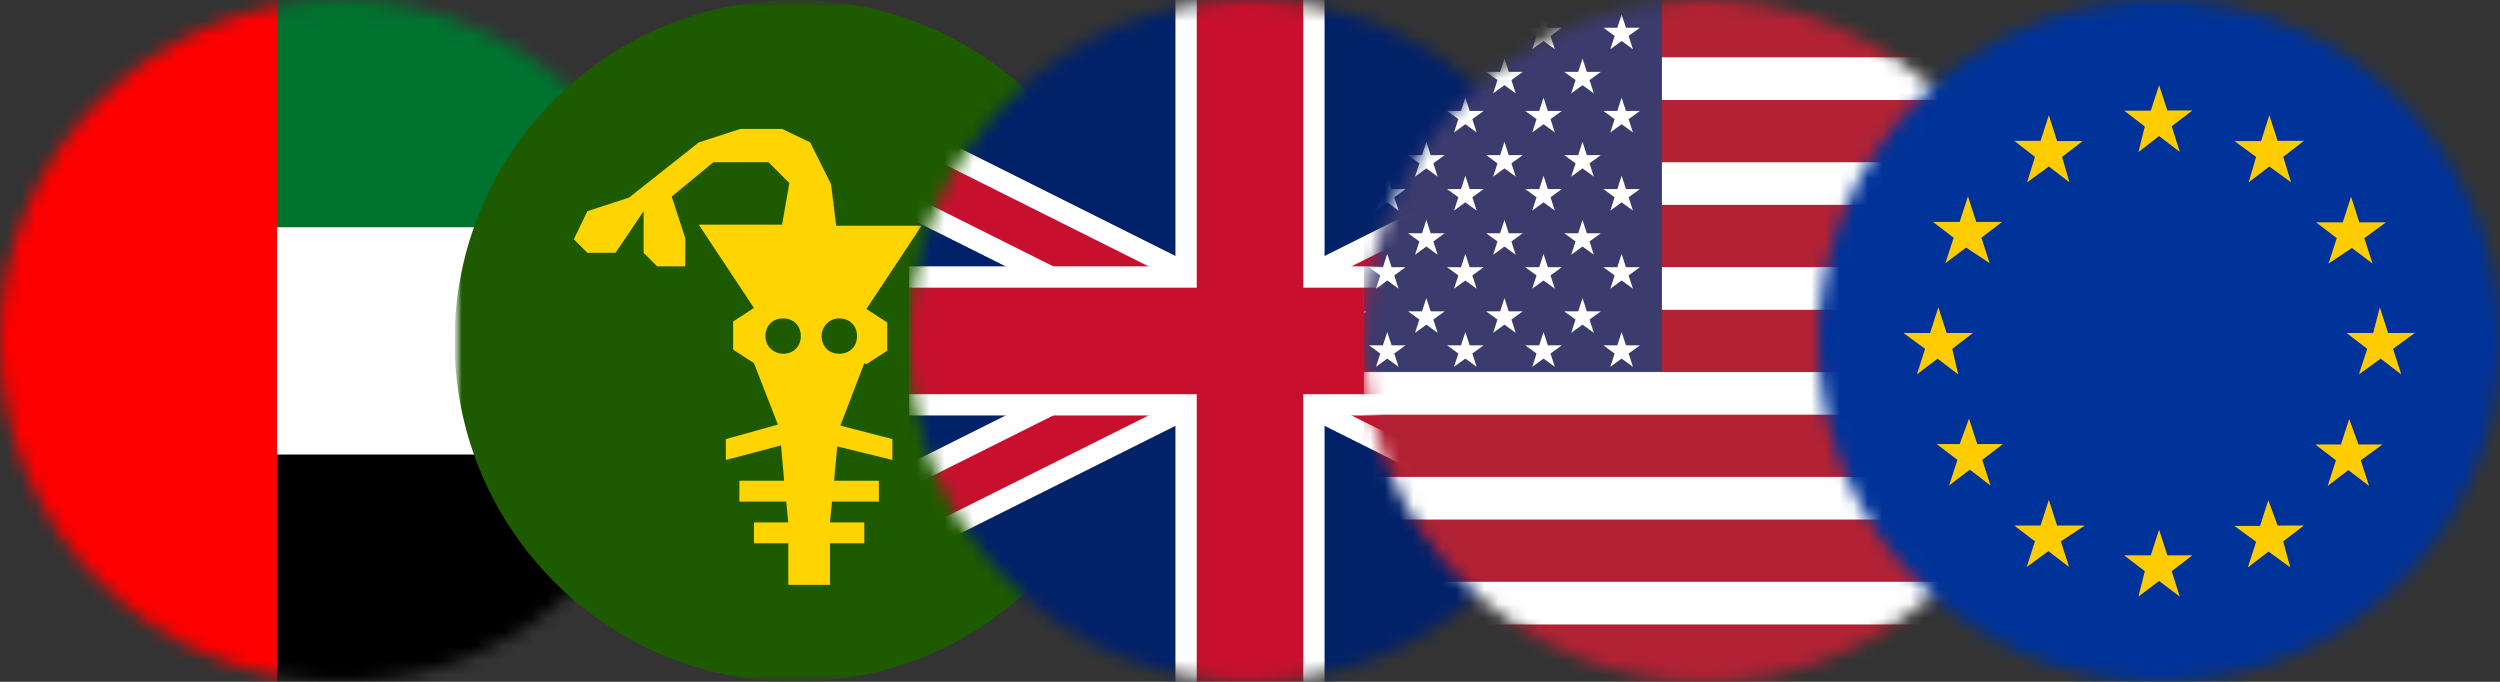 <svg width="176" height="48" viewBox="0 0 176 48" fill="none" xmlns="http://www.w3.org/2000/svg">
<rect x="0" y="0" width="176" height="48" fill="#333333" stroke="none"/>
<g clip-path="url(#clip0_297_14474)">
<mask id="mask0_297_14474" style="mask-type:luminance" maskUnits="userSpaceOnUse" x="0" y="0" width="48" height="48">
<circle cx="24" cy="24" r="24" fill="white"/>
</mask>
<g mask="url(#mask0_297_14474)">
<path d="M96 0H0V48H96V0Z" fill="#00732F"/>
<path d="M96 16H0V48H96V16Z" fill="white"/>
<path d="M96 32H0V48H96V32Z" fill="black"/>
<path d="M19.5 0H0V48H19.5V0Z" fill="#FF0000"/>
</g>
</g>
<g clip-path="url(#clip1_297_14474)">
<mask id="mask1_297_14474" style="mask-type:luminance" maskUnits="userSpaceOnUse" x="32" y="0" width="48" height="48">
<path d="M80 0H32V48H80V0Z" fill="white"/>
</mask>
<g mask="url(#mask1_297_14474)">
<mask id="mask2_297_14474" style="mask-type:luminance" maskUnits="userSpaceOnUse" x="32" y="0" width="48" height="48">
<path d="M80 0H32V48H80V0Z" fill="white"/>
</mask>
<g mask="url(#mask2_297_14474)">
<path d="M56 48C69.255 48 80 37.255 80 24C80 10.745 69.255 0 56 0C42.745 0 32 10.745 32 24C32 37.255 42.745 48 56 48Z" fill="#1E5B00"/>
<path d="M60.994 25.638L62.46 24.686V22.707L60.994 21.754L64.878 15.891H58.868L58.502 12.959L57.036 10.028L55.058 9.075H52.126L49.194 10.028L44.284 13.912L41.353 14.865L40.4 16.844L41.353 17.796H43.331L45.31 14.865V17.796L46.263 18.749H48.242V16.77L47.289 13.839L50.221 11.42H54.105L55.571 12.886L55.058 15.818H49.194L53.079 21.681L51.613 22.633V24.612L53.079 25.565L54.764 29.889L51.1 30.915V32.381L54.984 31.355L55.204 33.846H52.053V35.312H55.351L55.497 36.778H53.079V38.244H55.497V41.175H58.429V38.244H60.847V36.778H58.429L58.575 35.312H61.873V33.846H58.722L58.942 31.428L62.826 32.381V30.915L59.162 29.962L60.847 25.565L60.994 25.638ZM55.131 24.905C54.471 24.905 53.885 24.392 53.885 23.66C53.885 22.927 54.398 22.414 55.131 22.414C55.864 22.414 56.377 22.927 56.377 23.66C56.377 24.392 55.864 24.905 55.131 24.905ZM57.843 23.66C57.843 23 58.355 22.414 59.088 22.414C59.821 22.414 60.334 22.927 60.334 23.66C60.334 24.392 59.821 24.905 59.088 24.905C58.355 24.905 57.843 24.392 57.843 23.66Z" fill="#FFD400"/>
</g>
</g>
</g>
<g clip-path="url(#clip2_297_14474)">
<mask id="mask3_297_14474" style="mask-type:luminance" maskUnits="userSpaceOnUse" x="64" y="0" width="48" height="48">
<circle cx="88" cy="24" r="24" fill="white"/>
</mask>
<g mask="url(#mask3_297_14474)">
<path d="M40 0V48H136V0H40Z" fill="#012169"/>
<path d="M40 0L136 48L40 0ZM136 0L40 48L136 0Z" fill="black"/>
<path fill-rule="evenodd" clip-rule="evenodd" d="M81.292 24L38.658 2.683L41.342 -2.683L88 20.646L134.658 -2.683L137.342 2.683L94.708 24L137.342 45.317L134.658 50.683L88 27.354L41.342 50.683L38.658 45.317L81.292 24Z" fill="white"/>
<path d="M40 0L136 48L40 0ZM136 0L40 48L136 0Z" fill="black"/>
<path fill-rule="evenodd" clip-rule="evenodd" d="M84.646 24L39.329 1.341L40.671 -1.342L88 22.323L135.329 -1.342L136.671 1.341L91.354 24L136.671 46.658L135.329 49.342L88 25.677L40.671 49.342L39.329 46.658L84.646 24Z" fill="#C8102E"/>
<path d="M88 0V48V0ZM40 24H136H40Z" fill="black"/>
<path fill-rule="evenodd" clip-rule="evenodd" d="M82.75 18.75V0H93.25V18.75H136V29.25H93.25V48H82.75V29.25H40V18.75H82.75Z" fill="white"/>
<path d="M88 0V48V0ZM40 24H136H40Z" fill="black"/>
<path fill-rule="evenodd" clip-rule="evenodd" d="M84.25 20.25V0H91.75V20.25H136V27.75H91.75V48H84.25V27.75H40V20.25H84.25Z" fill="#C8102E"/>
</g>
</g>
<g clip-path="url(#clip3_297_14474)">
<mask id="mask4_297_14474" style="mask-type:luminance" maskUnits="userSpaceOnUse" x="96" y="0" width="48" height="48">
<circle cx="120" cy="24" r="24" fill="white"/>
</mask>
<g mask="url(#mask4_297_14474)">
<path d="M166.2 0H75V48H166.2V0Z" fill="#B22234"/>
<path fill-rule="evenodd" clip-rule="evenodd" d="M166.2 7.038H75V4.038H166.2V7.038ZM75 11.423H166.2V14.423H75V11.423ZM166.2 21.808H75V18.808H166.2V21.808ZM75 26.192H166.2V29.192H75V26.192ZM166.2 36.577H75V33.577H166.2V36.577ZM75 40.961H166.2V43.961H75V40.961Z" fill="white"/>
<path d="M117 0H84V26.125H117V0Z" fill="#3C3B6E"/>
<path d="M97.663 1.015L98.458 3.465L96.375 1.951H98.95L96.867 3.465L97.663 1.015Z" fill="white"/>
<path d="M103.16 1.015L103.956 3.464L101.873 1.951H104.448L102.364 3.464L103.16 1.015Z" fill="white"/>
<path d="M108.665 1.015L109.461 3.464L107.377 1.951H109.953L107.869 3.464L108.665 1.015Z" fill="white"/>
<path d="M114.163 1.015L114.958 3.465L112.875 1.951H115.45L113.367 3.465L114.163 1.015Z" fill="white"/>
<path d="M94.91 4.125L95.706 6.574L93.623 5.06H96.198L94.114 6.574L94.91 4.125Z" fill="white"/>
<path d="M100.415 4.125L101.211 6.574L99.127 5.06H101.703L99.619 6.574L100.415 4.125Z" fill="white"/>
<path d="M105.913 4.125L106.708 6.574L104.625 5.06H107.2L105.117 6.574L105.913 4.125Z" fill="white"/>
<path d="M111.41 4.125L112.206 6.574L110.123 5.06H112.698L110.614 6.574L111.41 4.125Z" fill="white"/>
<path d="M97.663 6.875L98.458 9.324L96.375 7.81H98.95L96.867 9.324L97.663 6.875Z" fill="white"/>
<path d="M103.16 6.875L103.956 9.324L101.873 7.81H104.448L102.364 9.324L103.16 6.875Z" fill="white"/>
<path d="M108.665 6.875L109.461 9.324L107.377 7.81H109.953L107.869 9.324L108.665 6.875Z" fill="white"/>
<path d="M114.163 6.875L114.958 9.324L112.875 7.81H115.45L113.367 9.324L114.163 6.875Z" fill="white"/>
<path d="M94.91 9.984L95.706 12.434L93.623 10.92H96.198L94.114 12.434L94.91 9.984Z" fill="white"/>
<path d="M100.415 9.984L101.211 12.434L99.127 10.92H101.703L99.619 12.434L100.415 9.984Z" fill="white"/>
<path d="M105.913 9.985L106.708 12.434L104.625 10.92H107.2L105.117 12.434L105.913 9.985Z" fill="white"/>
<path d="M111.41 9.984L112.206 12.434L110.123 10.92H112.698L110.614 12.434L111.41 9.984Z" fill="white"/>
<path d="M97.663 12.375L98.458 14.824L96.375 13.31H98.95L96.867 14.824L97.663 12.375Z" fill="white"/>
<path d="M103.16 12.375L103.956 14.824L101.873 13.31H104.448L102.364 14.824L103.16 12.375Z" fill="white"/>
<path d="M108.665 12.375L109.461 14.824L107.377 13.31H109.953L107.869 14.824L108.665 12.375Z" fill="white"/>
<path d="M114.163 12.375L114.958 14.824L112.875 13.31H115.45L113.367 14.824L114.163 12.375Z" fill="white"/>
<path d="M94.91 15.485L95.706 17.934L93.623 16.42H96.198L94.114 17.934L94.91 15.485Z" fill="white"/>
<path d="M100.415 15.485L101.211 17.934L99.127 16.42H101.703L99.619 17.934L100.415 15.485Z" fill="white"/>
<path d="M105.913 15.485L106.708 17.934L104.625 16.42H107.2L105.117 17.934L105.913 15.485Z" fill="white"/>
<path d="M111.41 15.485L112.206 17.934L110.123 16.42H112.698L110.614 17.934L111.41 15.485Z" fill="white"/>
<path d="M97.663 17.875L98.458 20.324L96.375 18.811H98.95L96.867 20.324L97.663 17.875Z" fill="white"/>
<path d="M103.16 17.875L103.956 20.324L101.873 18.811H104.448L102.364 20.324L103.16 17.875Z" fill="white"/>
<path d="M108.665 17.875L109.461 20.324L107.377 18.811H109.953L107.869 20.324L108.665 17.875Z" fill="white"/>
<path d="M114.163 17.875L114.958 20.324L112.875 18.811H115.45L113.367 20.324L114.163 17.875Z" fill="white"/>
<path d="M97.663 23.375L98.458 25.824L96.375 24.311H98.95L96.867 25.824L97.663 23.375Z" fill="white"/>
<path d="M103.16 23.375L103.956 25.824L101.873 24.31H104.448L102.364 25.824L103.16 23.375Z" fill="white"/>
<path d="M108.665 23.375L109.461 25.824L107.377 24.31H109.953L107.869 25.824L108.665 23.375Z" fill="white"/>
<path d="M114.163 23.375L114.958 25.824L112.875 24.311H115.45L113.367 25.824L114.163 23.375Z" fill="white"/>
<path d="M94.91 20.985L95.706 23.434L93.623 21.92H96.198L94.114 23.434L94.91 20.985Z" fill="white"/>
<path d="M100.415 20.985L101.211 23.434L99.127 21.92H101.703L99.619 23.434L100.415 20.985Z" fill="white"/>
<path d="M105.913 20.985L106.708 23.434L104.625 21.92H107.2L105.117 23.434L105.913 20.985Z" fill="white"/>
<path d="M111.41 20.985L112.206 23.434L110.123 21.92H112.698L110.614 23.434L111.41 20.985Z" fill="white"/>
</g>
</g>
<mask id="mask5_297_14474" style="mask-type:luminance" maskUnits="userSpaceOnUse" x="128" y="0" width="48" height="48">
<circle cx="152" cy="24" r="24" fill="white"/>
</mask>
<g mask="url(#mask5_297_14474)">
<path d="M188 0H116V48H188V0Z" fill="#003399"/>
<path fill-rule="evenodd" clip-rule="evenodd" d="M149.539 7.79L150.995 8.905L150.544 10.709L152 9.579L153.456 10.694L152.888 8.89L154.345 7.775H152.583L152 6L151.417 7.79H149.539ZM152 37.291L151.417 39.095H149.539L150.995 40.21L150.544 42L152 40.9L153.456 42L152.888 40.21L154.345 39.095H152.583L152 37.291ZM136.461 21.638L135.879 23.442H134L135.529 24.558L134.947 26.362L136.403 25.247L137.859 26.362L137.437 24.558L138.893 23.442H137.044L136.461 21.638ZM142.709 12.836L144.238 11.721L145.694 12.836L145.17 11.046L146.626 9.932H144.82L144.238 8.112L143.655 9.917H141.806L143.262 11.046L142.709 12.836ZM140.073 18.528L139.49 16.738L140.947 15.623H139.126L138.544 13.819L137.961 15.623H136.083L137.539 16.738L136.956 18.528L138.413 17.428L140.073 18.528ZM138.617 29.472L139.199 31.262H141.005L139.549 32.377L140.131 34.181L138.675 33.066L137.218 34.181L137.801 32.377L136.345 31.262H137.961L138.617 29.472ZM146.772 36.998H144.82L144.238 35.193L143.655 36.998H141.806L143.262 38.112L142.68 39.917L144.209 38.802L145.665 39.917L145.083 38.112L146.772 36.998ZM167.539 21.638L168.121 23.442H170L168.471 24.558L169.053 26.362L167.597 25.247L166.068 26.362L166.65 24.558L165.194 23.442H167.073L167.539 21.638ZM161.291 12.836L159.762 11.721L158.306 12.836L158.83 11.046L157.301 9.932H159.18L159.762 8.112L160.345 9.917H162.194L160.738 11.046L161.291 12.836ZM163.927 18.558L164.51 16.768L163.053 15.653H164.932L165.515 13.848L166.097 15.653H167.976L166.447 16.768L167.029 18.558L165.573 17.457L163.927 18.558ZM165.383 29.501L164.801 31.291H162.995L164.451 32.406L163.869 34.21L165.325 33.095L166.782 34.21L166.199 32.406L167.728 31.291H166.039L165.383 29.501ZM159.689 35.222L159.107 37.027H157.301L158.83 38.142L158.248 39.946L159.704 38.831L161.233 39.946L160.738 38.112L162.194 36.998H160.345L159.689 35.222Z" fill="#FFCC00"/>
</g>
<defs>
<clipPath id="clip0_297_14474">
<rect width="48" height="48" fill="white"/>
</clipPath>
<clipPath id="clip1_297_14474">
<rect width="48" height="48" fill="white" transform="translate(32)"/>
</clipPath>
<clipPath id="clip2_297_14474">
<rect width="48" height="48" fill="white" transform="translate(64)"/>
</clipPath>
<clipPath id="clip3_297_14474">
<rect width="48" height="48" fill="white" transform="translate(96)"/>
</clipPath>
</defs>
</svg>
